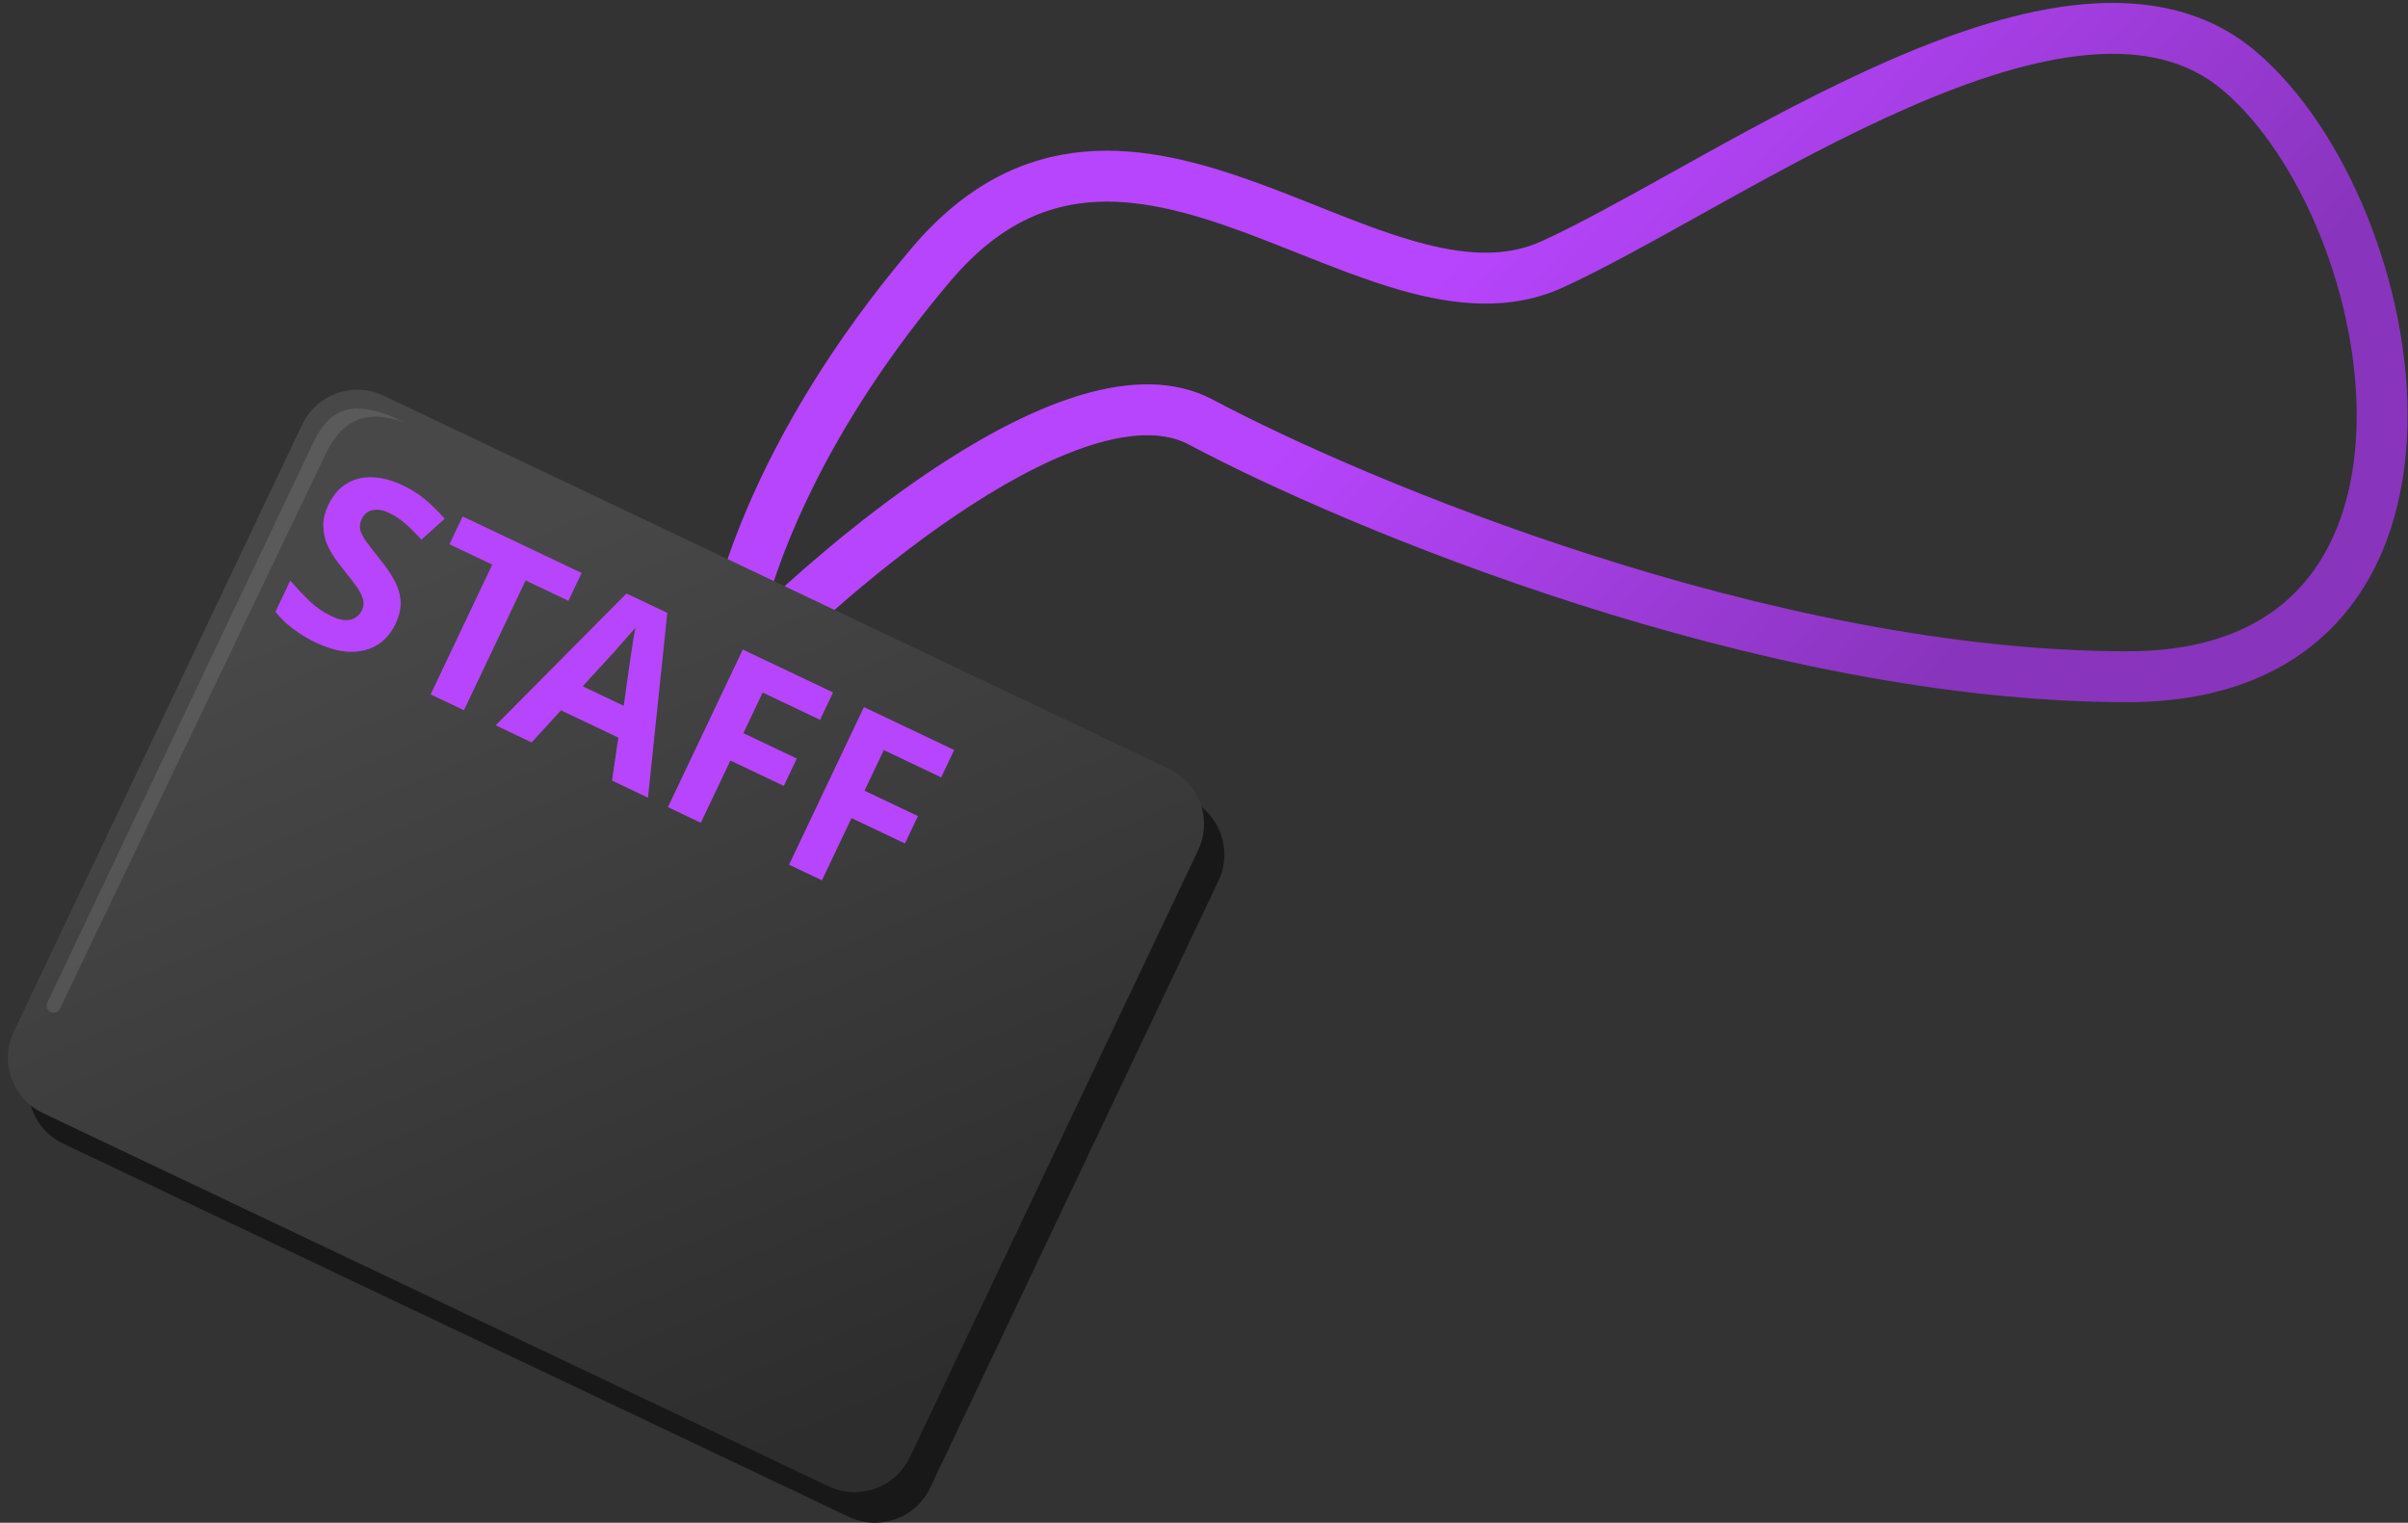<svg width="223" height="141" viewBox="0 0 223 141" fill="none" xmlns="http://www.w3.org/2000/svg">
<rect x="0" y="0" width="223" height="141" fill="#333333" stroke="none"/>
<path fill-rule="evenodd" clip-rule="evenodd" d="M157.338 19.965C152.714 22.54 148.371 24.957 144.73 26.622C139.851 28.852 134.68 28.277 129.745 26.879C126.599 25.987 123.245 24.654 119.978 23.356C118.244 22.667 116.535 21.988 114.893 21.389C109.953 19.587 105.29 18.358 100.862 18.739C96.567 19.109 92.263 21.017 88.036 26.003C77.991 37.851 73.135 48.636 71.062 55.737C75.747 51.382 81.564 46.564 87.496 42.744C91.746 40.007 96.162 37.712 100.338 36.506C104.484 35.309 108.732 35.092 112.332 37.012C126.34 44.483 164.117 60.305 197.019 60.305C204.85 60.305 209.959 57.818 213.185 54.188C216.461 50.5 218.066 45.325 218.233 39.496C218.399 33.678 217.121 27.401 214.853 21.781C212.578 16.142 209.381 11.345 205.865 8.362C202.601 5.593 198.406 4.647 193.408 5.083C188.372 5.522 182.722 7.353 176.865 9.904C171.026 12.448 165.132 15.639 159.61 18.702C158.846 19.126 158.088 19.548 157.338 19.965ZM192.998 0.387C198.813 -0.12 204.4 0.938 208.915 4.768C213.177 8.384 216.756 13.9 219.225 20.017C221.7 26.152 223.132 33.074 222.945 39.631C222.758 46.176 220.945 52.551 216.709 57.319C212.421 62.144 205.923 65.019 197.019 65.019C162.981 65.019 124.39 48.786 110.114 41.172C108.057 40.075 105.234 39.999 101.646 41.035C98.087 42.063 94.106 44.094 90.048 46.707C81.942 51.927 73.953 59.192 69.087 64.29L64.851 68.728L65.026 62.595C65.202 56.442 69.472 40.609 84.44 22.954C89.405 17.098 94.824 14.527 100.458 14.042C105.959 13.569 111.432 15.109 116.509 16.961C118.443 17.666 120.286 18.4 122.073 19.112C125.165 20.344 128.089 21.509 131.031 22.343C135.554 23.625 139.399 23.876 142.77 22.335C146.226 20.755 150.377 18.445 155.023 15.859C155.777 15.439 156.544 15.012 157.323 14.58C162.85 11.515 168.917 8.225 174.982 5.583C181.028 2.949 187.221 0.89 192.998 0.387Z" fill="url(#paint0_linear_9_218)"/>
<path d="M29.867 42.147C31.208 39.325 34.582 38.125 37.404 39.465L110.157 74.026C112.979 75.367 114.18 78.741 112.839 81.563L86.139 137.769C84.798 140.591 81.424 141.792 78.602 140.451L5.849 105.89C3.027 104.55 1.826 101.175 3.167 98.353L29.867 42.147Z" fill="#181818"/>
<path d="M27.982 39.319C29.322 36.497 32.697 35.296 35.519 36.637L108.271 71.198C111.093 72.538 112.294 75.913 110.954 78.735L84.253 134.941C82.912 137.763 79.538 138.964 76.716 137.623L3.963 103.062C1.141 101.721 -0.06 98.347 1.281 95.525L27.982 39.319Z" fill="url(#paint1_linear_9_218)"/>
<path d="M28.979 41.056L4.377 92.846C4.112 93.404 4.702 93.982 5.254 93.706C5.383 93.642 5.487 93.536 5.55 93.406L30.159 42.037C31.577 39.072 33.787 37.735 37.509 39.147L36.152 38.503C32.324 37.038 30.438 37.981 28.979 41.056Z" fill="white" fill-opacity="0.1"/>
<path d="M36.615 57.789C36.208 58.648 35.641 59.297 34.914 59.737C34.187 60.176 33.338 60.382 32.366 60.355C31.413 60.32 30.365 60.031 29.221 59.487C28.716 59.248 28.235 58.977 27.777 58.676C27.333 58.381 26.915 58.066 26.523 57.73C26.152 57.386 25.814 57.025 25.509 56.647L26.878 53.765C27.431 54.395 28.014 55.014 28.627 55.623C29.259 56.224 29.944 56.699 30.68 57.049C31.184 57.288 31.618 57.411 31.983 57.417C32.361 57.43 32.673 57.353 32.919 57.186C33.179 57.025 33.38 56.795 33.523 56.495C33.697 56.128 33.717 55.753 33.581 55.371C33.459 54.995 33.238 54.598 32.919 54.18C32.607 53.747 32.24 53.272 31.818 52.755C31.555 52.429 31.277 52.064 30.986 51.658C30.701 51.239 30.452 50.778 30.239 50.276C30.047 49.767 29.948 49.219 29.943 48.633C29.938 48.045 30.094 47.418 30.411 46.751C30.825 45.879 31.376 45.23 32.062 44.804C32.769 44.372 33.568 44.167 34.459 44.189C35.364 44.218 36.32 44.472 37.328 44.951C38.091 45.314 38.771 45.745 39.369 46.246C39.979 46.753 40.582 47.349 41.176 48.032L39.029 49.968C38.49 49.378 37.991 48.882 37.531 48.48C37.071 48.077 36.561 47.743 36.003 47.478C35.621 47.297 35.265 47.203 34.934 47.196C34.603 47.189 34.311 47.259 34.058 47.406C33.818 47.559 33.627 47.786 33.485 48.085C33.323 48.426 33.286 48.767 33.374 49.11C33.468 49.439 33.668 49.809 33.973 50.221C34.278 50.633 34.666 51.135 35.137 51.726C35.718 52.436 36.177 53.105 36.514 53.733C36.864 54.367 37.059 55.011 37.099 55.664C37.139 56.318 36.978 57.026 36.615 57.789Z" fill="#B845FE"/>
<path d="M42.966 65.766L39.88 64.3L45.589 52.282L41.624 50.399L42.847 47.824L53.864 53.057L52.64 55.632L48.675 53.748L42.966 65.766Z" fill="#B845FE"/>
<path d="M56.676 72.279L57.264 68.3L51.95 65.775L49.236 68.745L45.905 67.162L58.017 54.955L61.798 56.751L60.008 73.862L56.676 72.279ZM58.31 61.457C58.352 61.193 58.403 60.858 58.462 60.452C58.521 60.046 58.584 59.633 58.65 59.213C58.715 58.794 58.779 58.431 58.84 58.126C58.643 58.367 58.385 58.662 58.069 59.012C57.772 59.356 57.482 59.685 57.198 60.002C56.934 60.311 56.739 60.527 56.614 60.651L53.96 63.549L57.761 65.355L58.31 61.457Z" fill="#B845FE"/>
<path d="M64.901 76.187L61.856 74.74L68.788 60.147L77.148 64.118L75.944 66.652L70.63 64.128L68.843 67.888L73.789 70.238L72.585 72.772L67.639 70.423L64.901 76.187Z" fill="#B845FE"/>
<path d="M76.118 81.515L73.073 80.069L80.005 65.475L88.365 69.447L87.161 71.981L81.847 69.457L80.06 73.217L85.007 75.567L83.803 78.101L78.856 75.752L76.118 81.515Z" fill="#B845FE"/>
<defs>
<linearGradient id="paint0_linear_9_218" x1="140.276" y1="16.296" x2="188.83" y2="60.608" gradientUnits="userSpaceOnUse">
<stop stop-color="#B845FE"/>
<stop offset="0.927" stop-color="#8834BC"/>
</linearGradient>
<linearGradient id="paint1_linear_9_218" x1="29.966" y1="56.365" x2="64.851" y2="137.919" gradientUnits="userSpaceOnUse">
<stop stop-color="#484848"/>
<stop offset="1" stop-color="#2D2D2D"/>
</linearGradient>
</defs>
</svg>
